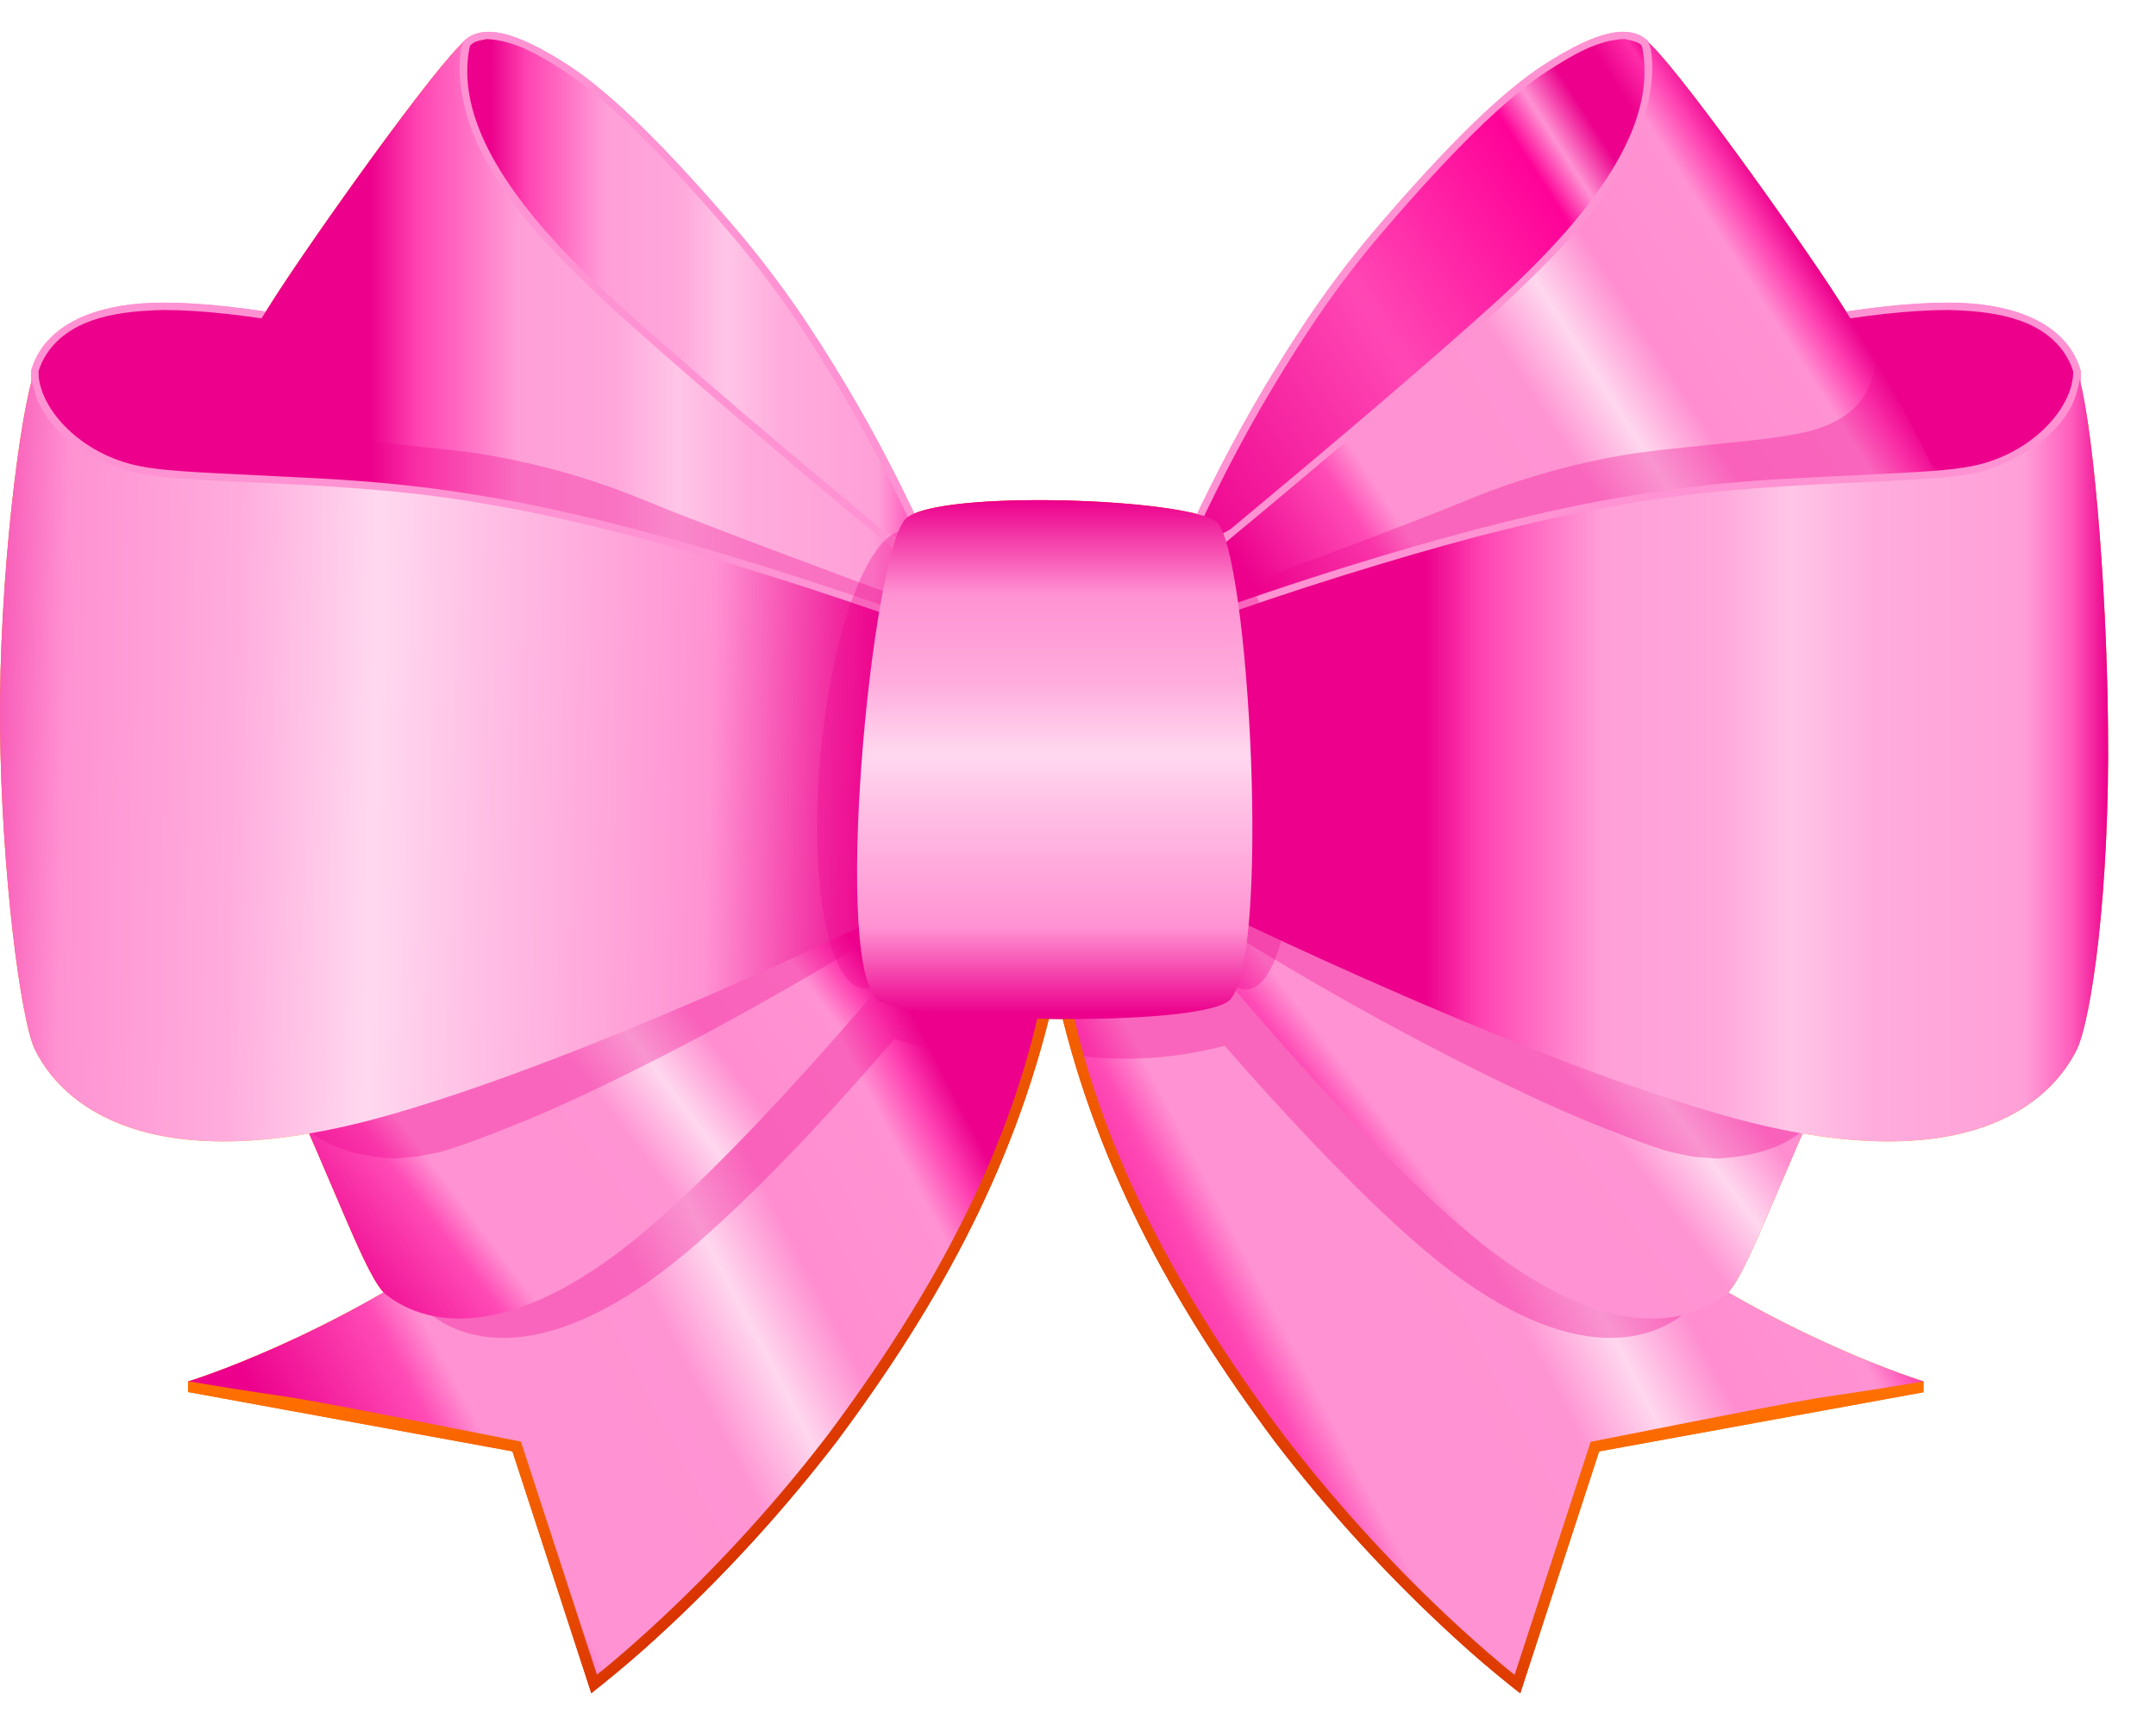 <svg width="45" height="36" viewBox="0 0 45 36" fill="none" xmlns="http://www.w3.org/2000/svg">
<path d="M34.336 0.903C34.078 0.677 33.58 0.572 32.272 1.407C31.4 1.967 30.241 3.097 28.705 4.903C26.247 7.79 24.609 11.735 24.609 11.735L26.358 13.406L37.258 6.415C37.258 6.415 34.612 1.339 34.336 0.903Z" fill="url(#paint0_linear_2248_83184)"/>
<path d="M26.35 13.509L24.518 11.76C24.566 11.645 24.543 11.698 24.586 11.6C24.628 11.502 24.67 11.405 24.724 11.288C24.875 10.951 25.053 10.577 25.253 10.174C25.832 9.008 26.482 7.879 27.199 6.793C27.643 6.121 28.127 5.475 28.646 4.859C30.175 3.061 31.345 1.916 32.23 1.348C33.375 0.613 34.006 0.514 34.386 0.844C35.256 2.376 36.057 3.95 36.874 5.506C36.994 5.734 37.103 5.945 37.202 6.136L37.359 6.436L26.35 13.509ZM24.7 11.721L26.369 13.314L37.157 6.383C36.852 5.799 36.992 6.067 36.738 5.581C36.399 4.932 36.059 4.282 35.74 3.675C35.377 2.989 35.017 2.301 34.647 1.616C34.569 1.473 34.461 1.272 34.378 1.125C34.239 0.873 34.213 0.886 33.909 0.814C33.319 0.835 32.8 1.168 32.314 1.473C31.443 2.031 30.284 3.166 28.763 4.953C28.247 5.565 27.768 6.207 27.328 6.875C26.613 7.955 25.967 9.079 25.392 10.239C25.192 10.641 25.014 11.014 24.864 11.348C24.811 11.465 24.766 11.569 24.727 11.658L24.7 11.721Z" fill="#FF92D2"/>
<path d="M9.739 0.903C9.997 0.677 10.495 0.572 11.803 1.407C12.675 1.967 13.834 3.097 15.37 4.903C17.827 7.79 19.465 11.735 19.465 11.735L17.716 13.406L6.816 6.411C6.816 6.411 9.459 1.339 9.739 0.903Z" fill="url(#paint1_linear_2248_83184)"/>
<path d="M17.727 13.508L6.717 6.442C6.877 6.132 7.038 5.823 7.201 5.513C7.54 4.864 7.88 4.215 8.199 3.609C8.563 2.919 8.924 2.223 9.295 1.541C9.401 1.346 9.547 1.016 9.688 0.846C10.066 0.513 10.696 0.613 11.844 1.35C12.726 1.918 13.899 3.062 15.429 4.86C15.948 5.477 16.431 6.122 16.876 6.795C17.593 7.88 18.243 9.009 18.821 10.175C19.021 10.579 19.199 10.953 19.35 11.289C19.405 11.406 19.45 11.511 19.489 11.602C19.528 11.693 19.509 11.647 19.557 11.762L17.727 13.508ZM6.917 6.388L17.707 13.318L19.374 11.725L19.348 11.665C19.309 11.575 19.263 11.472 19.21 11.355C19.059 11.021 18.883 10.648 18.683 10.246C18.108 9.083 17.462 7.957 16.747 6.874C16.306 6.207 15.827 5.566 15.312 4.955C13.791 3.168 12.632 2.033 11.761 1.475C11.271 1.162 10.753 0.844 10.166 0.816C9.873 0.862 9.825 0.897 9.697 1.127C9.614 1.274 9.505 1.475 9.427 1.618C9.21 2.025 8.994 2.433 8.781 2.842C8.297 3.757 7.816 4.673 7.338 5.59L7.01 6.22L6.917 6.388Z" fill="#FF92D2"/>
<path d="M12.401 35.148C12.401 35.148 21.464 28.26 22.279 18.25C20.939 17.506 16.494 14.673 16.386 14.68C15.927 25.167 3.926 28.83 3.926 28.83L10.783 30.188L12.401 35.148Z" fill="url(#paint2_linear_2248_83184)"/>
<g style="mix-blend-mode:multiply" opacity="0.31">
<path d="M4.34 17.577C4.56 18.045 5.391 18.522 6.408 18.321C7.327 18.14 9.239 17.081 11.784 16.364C14.817 15.51 22.785 17.512 22.785 17.512L21.534 22.157C20.561 22.138 19.596 21.978 18.669 21.683C17.421 23.126 15.979 24.7 14.568 25.932C11.728 28.415 9.88 28.137 8.971 27.42C8.564 27.1 7.901 25.152 6.766 22.733C6.104 21.327 4.397 18.247 4.34 17.577Z" fill="#EC008C"/>
</g>
<path d="M0.725 7.744C0.851 7.313 1.4 6.395 3.424 6.395C4.773 6.395 7.217 6.759 10.171 7.655C14.894 9.094 19.617 11.79 19.617 11.79L18.269 15.841H1.4C1.4 15.841 0.725 8.418 0.725 7.744Z" fill="url(#paint3_linear_2248_83184)"/>
<path d="M1.329 15.917C1.253 15.074 1.29 15.487 1.217 14.676C1.138 13.794 1.06 12.899 0.985 12.051C0.891 10.956 0.795 9.861 0.716 8.765C0.698 8.542 0.623 7.944 0.654 7.721C0.886 6.923 1.753 6.316 3.426 6.316C4.977 6.316 7.504 6.764 10.197 7.583C11.684 8.046 13.143 8.593 14.568 9.221C15.834 9.769 17.06 10.355 18.198 10.945C18.596 11.15 18.954 11.342 19.269 11.513L19.558 11.673C19.651 11.725 19.599 11.696 19.713 11.761L18.327 15.919L1.329 15.917ZM1.472 15.763H18.213L19.525 11.827L19.481 11.802L19.194 11.643C18.88 11.473 18.522 11.282 18.125 11.077C16.991 10.49 15.768 9.904 14.505 9.357C13.085 8.733 11.63 8.19 10.149 7.73C7.47 6.915 4.957 6.47 3.424 6.47C2.573 6.489 1.507 6.596 0.982 7.374C0.904 7.491 0.844 7.618 0.802 7.752C0.796 7.948 0.808 8.144 0.836 8.339C0.856 8.632 0.883 8.984 0.906 9.273C0.973 10.102 1.043 10.93 1.115 11.757C1.123 11.849 1.13 11.941 1.139 12.035C1.212 12.884 1.292 13.777 1.371 14.659C1.399 14.969 1.424 15.254 1.447 15.51L1.472 15.763Z" fill="#FF92D2"/>
<path d="M3.428 17.174C3.648 17.643 4.479 18.119 5.496 17.919C6.415 17.738 8.327 16.679 10.872 15.962C13.905 15.108 18.317 14.75 18.317 14.75L20.081 18.501C20.081 18.501 16.496 23.05 13.655 25.53C10.813 28.01 8.967 27.735 8.057 27.018C7.65 26.698 6.987 24.75 5.852 22.331C5.192 20.924 3.488 17.845 3.428 17.174Z" fill="url(#paint4_linear_2248_83184)"/>
<path d="M9.712 0.848C9.312 2.612 10.882 4.619 12.843 6.392C15.179 8.506 19.706 12.226 19.706 12.226L17.475 15.717C17.475 15.717 11.716 15.098 8.105 14.011C4.494 12.923 3.162 12.153 3.285 11.001C3.341 10.486 4.26 8.505 5.701 6.261C6.534 4.953 9.174 1.252 9.712 0.848Z" fill="url(#paint5_linear_2248_83184)"/>
<g style="mix-blend-mode:multiply" opacity="0.31">
<path d="M17.62 15.444C13.846 14.99 10.047 14.436 6.453 13.157C5.869 12.956 5.299 12.715 4.747 12.436C4.278 12.184 3.739 11.854 3.516 11.342C3.293 10.831 3.468 10.393 3.672 9.918C3.75 9.736 3.827 9.549 3.913 9.37C4.205 8.757 4.586 8.103 4.921 7.512C5.003 8.582 5.856 8.917 6.533 9.05C7.329 9.208 8.541 9.277 9.852 9.446C11.077 9.627 12.276 9.957 13.422 10.428C14.672 10.942 16.965 11.796 19.459 12.717L17.62 15.444Z" fill="#EC008C"/>
</g>
<path d="M19.142 13.52L16.202 12.715L18.823 14.596L14.413 14.29L18.803 15.637L12.195 16.082L18.789 16.45L16.153 17.762L18.823 17.373L13.062 20.65L19.377 18.024C19.399 18.022 19.142 13.52 19.142 13.52Z" fill="#7F3C00"/>
<path d="M19.441 12.108L19.304 11.995L18.371 11.222C17.407 10.422 16.445 9.613 15.545 8.848L15.317 8.654C14.299 7.786 13.442 7.039 12.797 6.449C11.749 5.467 10.672 4.433 10.024 3.13C9.725 2.52 9.509 1.7 9.623 1.013C9.716 0.761 9.692 0.887 9.861 0.742L9.815 0.92C9.468 2.46 10.578 4.236 12.896 6.338C13.546 6.927 14.402 7.673 15.416 8.54L15.644 8.734C16.543 9.498 17.507 10.306 18.47 11.106L19.402 11.879L19.517 11.973L19.494 12.011L19.441 12.108Z" fill="#FF92D2"/>
<g style="mix-blend-mode:multiply" opacity="0.31">
<path d="M8.24 24.177C7.599 24.149 6.924 23.998 6.417 23.576C5.993 22.631 6.182 23.044 5.853 22.333C5.192 20.927 3.483 17.847 3.428 17.177C3.648 17.646 4.479 18.122 5.496 17.922C6.415 17.74 8.327 16.682 10.872 15.965C12.636 15.48 14.453 15.2 16.269 14.971C16.759 14.908 17.252 14.855 17.745 14.806C17.93 14.788 18.129 14.754 18.317 14.754L20.047 18.432H20.036C17.523 20.041 14.94 21.548 12.239 22.822C11.39 23.223 10.783 23.471 9.941 23.79C9.84 23.828 9.39 23.99 9.232 24.029C9.073 24.068 8.889 24.101 8.719 24.137L8.24 24.177Z" fill="#EC008C"/>
</g>
<path d="M0.725 7.742C0.725 8.416 1.44 9.44 2.749 9.766C3.934 10.062 6.773 9.874 10.171 10.441C14.22 11.115 19.622 13.14 19.622 13.14V18.537C19.622 18.537 12.874 21.912 8.155 23.261C3.436 24.611 1.409 23.261 0.733 21.912C0.432 21.308 0.029 18.193 0.001 15.152C-0.026 12.11 0.418 8.564 0.725 7.742Z" fill="url(#paint6_linear_2248_83184)"/>
<path d="M19.135 13.049C18.646 12.874 18.919 12.971 18.317 12.76C17.331 12.419 16.285 12.077 15.223 11.76C14.347 11.496 13.498 11.256 12.689 11.058C11.774 10.83 10.925 10.648 10.158 10.52C8.394 10.205 6.61 10.129 4.827 10.046C3.669 9.992 3.14 9.947 2.73 9.845C1.939 9.629 0.931 9.012 0.72 8.155C0.676 8.014 0.653 7.867 0.652 7.719L0.801 7.745C0.801 8.501 1.623 9.409 2.768 9.695C3.162 9.794 3.688 9.838 4.835 9.892C6.048 9.958 7.265 9.992 8.472 10.128C9.309 10.223 9.48 10.254 10.184 10.369C10.955 10.495 11.807 10.68 12.726 10.909C13.538 11.112 14.389 11.349 15.267 11.612C16.33 11.931 17.38 12.273 18.368 12.62C18.963 12.828 18.697 12.734 19.166 12.902L19.135 13.049Z" fill="#FF92D2"/>
<path d="M12.342 35.337L10.695 30.289L3.926 29.051V28.826C6.94 29.337 4.572 28.836 10.873 30.086L12.459 34.95C12.643 34.802 12.545 34.882 12.754 34.709C13.092 34.425 13.468 34.093 13.874 33.711C15.107 32.55 16.245 31.292 17.276 29.948C19.379 27.137 21.183 23.967 21.813 20.469C21.895 20.487 21.98 20.498 22.065 20.502L22.047 20.604C21.265 24.197 19.639 27.166 17.458 30.09C16.419 31.442 15.273 32.709 14.03 33.879C13.621 34.264 13.24 34.601 12.896 34.887C12.77 34.987 12.669 35.074 12.579 35.147L12.464 35.237L12.342 35.337Z" fill="url(#paint7_linear_2248_83184)"/>
<g style="mix-blend-mode:multiply" opacity="0.31">
<path d="M17.103 18.381C16.902 16.144 17.346 13.199 18.096 11.803C18.846 10.407 19.62 11.088 19.821 13.324C20.023 15.561 19.578 18.506 18.828 19.903C18.078 21.3 17.305 20.617 17.103 18.381Z" fill="#EC008C"/>
</g>
<path d="M31.675 35.148C31.675 35.148 22.612 28.26 21.797 18.25C23.136 17.506 27.582 14.673 27.69 14.68C28.15 25.167 40.15 28.83 40.15 28.83L33.293 30.188L31.675 35.148Z" fill="url(#paint8_linear_2248_83184)"/>
<g style="mix-blend-mode:multiply" opacity="0.31">
<path d="M39.777 17.576C39.557 18.045 38.726 18.521 37.709 18.321C36.79 18.14 34.878 17.081 32.333 16.364C29.3 15.51 22 17.469 22 17.469L22.454 22.026C23.492 22.162 24.548 22.093 25.56 21.823C26.763 23.199 28.235 24.787 29.547 25.932C32.387 28.414 34.235 28.137 35.144 27.42C35.551 27.1 36.214 25.152 37.349 22.733C38.013 21.326 39.726 18.247 39.777 17.576Z" fill="#EC008C"/>
</g>
<path d="M31.731 35.338L33.377 30.29L40.147 29.055V28.829C37.133 29.341 39.5 28.84 33.2 30.09L31.613 34.953C31.429 34.806 31.528 34.886 31.319 34.713C30.981 34.429 30.604 34.097 30.198 33.715C28.965 32.554 27.828 31.296 26.796 29.952C24.693 27.141 22.89 23.971 22.26 20.473C22.177 20.491 22.093 20.502 22.008 20.505L22.026 20.608C22.808 24.201 24.433 27.17 26.615 30.093C27.654 31.446 28.8 32.713 30.042 33.882C30.452 34.268 30.832 34.605 31.176 34.891C31.296 34.991 31.403 35.078 31.494 35.151L31.608 35.241L31.731 35.338Z" fill="url(#paint9_linear_2248_83184)"/>
<path d="M43.351 7.744C43.225 7.314 42.675 6.395 40.651 6.395C39.302 6.395 36.859 6.759 33.904 7.655C29.181 9.091 24.453 11.79 24.453 11.79L25.803 15.839H42.678C42.678 15.839 43.351 8.418 43.351 7.744Z" fill="url(#paint10_linear_2248_83184)"/>
<path d="M42.744 15.917C42.821 15.074 42.783 15.489 42.856 14.676C42.936 13.794 43.014 12.9 43.088 12.051C43.183 10.956 43.278 9.861 43.361 8.766C43.379 8.542 43.455 7.944 43.423 7.721C43.191 6.923 42.325 6.316 40.651 6.316C39.1 6.316 36.574 6.764 33.881 7.583C32.394 8.046 30.934 8.593 29.509 9.221C28.243 9.769 27.017 10.355 25.879 10.945C25.481 11.151 25.123 11.342 24.808 11.513L24.518 11.663C24.425 11.715 24.477 11.686 24.363 11.751L25.749 15.909L42.744 15.917ZM42.604 15.763H25.86L24.549 11.827L24.594 11.802L24.88 11.644C25.194 11.473 25.552 11.282 25.948 11.077C27.082 10.49 28.306 9.904 29.569 9.357C30.989 8.733 32.443 8.19 33.925 7.73C36.604 6.915 39.116 6.47 40.65 6.47C41.5 6.489 42.566 6.596 43.092 7.374C43.169 7.491 43.23 7.618 43.272 7.752C43.277 7.948 43.266 8.144 43.238 8.339C43.218 8.632 43.19 8.984 43.167 9.273C43.102 10.102 43.03 10.93 42.958 11.757C42.951 11.849 42.943 11.941 42.934 12.035C42.861 12.884 42.782 13.777 42.703 14.661C42.675 14.969 42.65 15.254 42.627 15.51L42.604 15.763Z" fill="#FF92D2"/>
<path d="M40.647 17.174C40.427 17.643 39.596 18.119 38.58 17.919C37.66 17.738 35.748 16.679 33.203 15.962C30.17 15.108 25.758 14.75 25.758 14.75L23.994 18.501C23.994 18.501 27.579 23.05 30.421 25.53C33.262 28.01 35.109 27.735 36.019 27.018C36.426 26.698 37.088 24.75 38.223 22.331C38.883 20.924 40.592 17.845 40.647 17.174Z" fill="url(#paint11_linear_2248_83184)"/>
<path d="M34.36 0.848C34.76 2.612 33.19 4.619 31.229 6.392C28.893 8.506 24.365 12.226 24.365 12.226L26.603 15.714C26.603 15.714 32.363 15.095 35.974 14.008C39.586 12.921 40.916 12.151 40.793 10.999C40.737 10.483 39.818 8.503 38.377 6.258C37.541 4.953 34.901 1.252 34.36 0.848Z" fill="url(#paint12_linear_2248_83184)"/>
<g style="mix-blend-mode:multiply" opacity="0.31">
<path d="M26.452 15.444C30.226 14.99 34.025 14.436 37.618 13.157C38.202 12.956 38.77 12.715 39.321 12.436C39.79 12.184 40.329 11.854 40.552 11.342C40.775 10.831 40.6 10.393 40.396 9.918C40.319 9.736 40.241 9.549 40.155 9.37C39.863 8.757 39.482 8.103 39.147 7.512C39.065 8.582 38.212 8.917 37.535 9.05C36.739 9.208 35.527 9.277 34.216 9.446C32.991 9.627 31.792 9.957 30.646 10.428C29.396 10.942 27.103 11.796 24.609 12.717L26.452 15.444Z" fill="#EC008C"/>
</g>
<path d="M24.931 13.52L27.871 12.715L25.25 14.596L29.66 14.29L25.27 15.637L31.878 16.082L25.286 16.45L27.922 17.762L25.252 17.373L31.013 20.65L24.699 18.024C24.674 18.022 24.931 13.52 24.931 13.52Z" fill="#7F3C00"/>
<path d="M24.63 12.108L24.767 11.995L25.7 11.222C26.664 10.422 27.626 9.613 28.526 8.848L28.754 8.654C29.772 7.786 30.629 7.039 31.281 6.449C32.328 5.467 33.405 4.433 34.053 3.13C34.353 2.52 34.568 1.7 34.455 1.013C34.361 0.761 34.385 0.887 34.217 0.742L34.262 0.92C34.61 2.46 33.506 4.236 31.181 6.338C30.531 6.927 29.675 7.673 28.661 8.54L28.433 8.734C27.534 9.498 26.57 10.306 25.608 11.106L24.677 11.879L24.561 11.973L24.583 12.011L24.63 12.108Z" fill="#FF92D2"/>
<g style="mix-blend-mode:multiply" opacity="0.31">
<path d="M35.834 24.177C36.476 24.149 37.15 23.998 37.658 23.576C38.081 22.631 37.892 23.044 38.221 22.333C38.882 20.927 40.591 17.847 40.647 17.177C40.426 17.646 39.596 18.122 38.579 17.922C37.659 17.74 35.747 16.682 33.202 15.965C31.438 15.48 29.621 15.2 27.805 14.971C27.315 14.908 26.822 14.855 26.329 14.806C26.144 14.788 25.951 14.754 25.757 14.754L24.027 18.432H24.039C26.547 20.047 29.136 21.555 31.84 22.828C32.689 23.229 33.297 23.477 34.138 23.796C34.239 23.834 34.689 23.997 34.848 24.036C35.006 24.075 35.19 24.108 35.361 24.143L35.834 24.177Z" fill="#EC008C"/>
</g>
<path d="M43.351 7.742C43.351 8.416 42.635 9.44 41.326 9.766C40.141 10.062 37.302 9.874 33.904 10.441C29.855 11.115 24.453 13.14 24.453 13.14V18.537C24.453 18.537 31.201 21.912 35.92 23.261C40.639 24.611 42.666 23.261 43.342 21.912C43.643 21.308 44.04 18.636 43.998 15.152C43.972 12.108 43.657 8.564 43.351 7.742Z" fill="url(#paint13_linear_2248_83184)"/>
<path d="M24.938 13.049C25.429 12.874 25.155 12.971 25.756 12.76C26.743 12.419 27.789 12.077 28.851 11.76C29.733 11.496 30.576 11.256 31.385 11.058C32.3 10.83 33.149 10.648 33.915 10.52C35.679 10.205 37.464 10.129 39.247 10.046C40.405 9.992 40.934 9.947 41.343 9.845C42.135 9.629 43.143 9.012 43.353 8.155C43.397 8.014 43.42 7.867 43.421 7.719L43.273 7.745C43.273 8.501 42.451 9.409 41.307 9.695C40.911 9.794 40.386 9.838 39.239 9.892C38.026 9.958 36.808 9.992 35.601 10.128C34.765 10.223 34.593 10.254 33.89 10.369C33.119 10.495 32.267 10.68 31.347 10.909C30.536 11.112 29.685 11.349 28.807 11.612C27.743 11.931 26.694 12.273 25.707 12.62C25.111 12.828 25.377 12.734 24.908 12.902L24.938 13.049Z" fill="#FF92D2"/>
<g style="mix-blend-mode:multiply" opacity="0.31">
<path d="M26.947 18.405C27.148 16.169 26.703 13.223 25.954 11.826C25.204 10.43 24.431 11.112 24.229 13.348C24.026 15.585 24.472 18.53 25.223 19.926C25.974 21.322 26.745 20.642 26.947 18.405Z" fill="#EC008C"/>
</g>
<path d="M18.918 10.812C19.632 10.22 24.688 10.396 25.379 10.881C26.071 11.367 26.559 20.305 25.619 20.909C24.81 21.428 19.461 21.343 18.387 20.909C17.314 20.476 18.203 11.409 18.918 10.812Z" fill="url(#paint14_linear_2248_83184)"/>
<path d="M34.336 0.903C34.078 0.677 33.58 0.572 32.272 1.407C31.4 1.967 30.241 3.097 28.705 4.903C26.247 7.79 24.609 11.735 24.609 11.735L26.358 13.406L37.258 6.415C37.258 6.415 34.612 1.339 34.336 0.903Z" fill="url(#paint15_linear_2248_83184)"/>
<path d="M26.35 13.509L24.518 11.76C24.566 11.645 24.543 11.698 24.586 11.6C24.628 11.502 24.67 11.405 24.724 11.288C24.875 10.951 25.053 10.577 25.253 10.174C25.832 9.008 26.482 7.879 27.199 6.793C27.643 6.121 28.127 5.475 28.646 4.859C30.175 3.061 31.345 1.916 32.23 1.348C33.375 0.613 34.006 0.514 34.386 0.844C35.256 2.376 36.057 3.95 36.874 5.506C36.994 5.734 37.103 5.945 37.202 6.136L37.359 6.436L26.35 13.509ZM24.7 11.721L26.369 13.314L37.157 6.383C36.852 5.799 36.992 6.067 36.738 5.581C36.399 4.932 36.059 4.282 35.74 3.675C35.377 2.989 35.017 2.301 34.647 1.616C34.569 1.473 34.461 1.272 34.378 1.125C34.239 0.873 34.213 0.886 33.909 0.814C33.319 0.835 32.8 1.168 32.314 1.473C31.443 2.031 30.284 3.166 28.763 4.953C28.247 5.565 27.768 6.207 27.328 6.875C26.613 7.955 25.967 9.079 25.392 10.239C25.192 10.641 25.014 11.014 24.864 11.348C24.811 11.465 24.766 11.569 24.727 11.658L24.7 11.721Z" fill="#FF92D2"/>
<path d="M9.739 0.903C9.997 0.677 10.495 0.572 11.803 1.407C12.675 1.967 13.834 3.097 15.37 4.903C17.827 7.79 19.465 11.735 19.465 11.735L17.716 13.406L6.816 6.411C6.816 6.411 9.459 1.339 9.739 0.903Z" fill="url(#paint16_linear_2248_83184)"/>
<path d="M17.727 13.508L6.717 6.442C6.877 6.132 7.038 5.823 7.201 5.513C7.54 4.864 7.88 4.215 8.199 3.609C8.563 2.919 8.924 2.223 9.295 1.541C9.401 1.346 9.547 1.016 9.688 0.846C10.066 0.513 10.696 0.613 11.844 1.35C12.726 1.918 13.899 3.062 15.429 4.86C15.948 5.477 16.431 6.122 16.876 6.795C17.593 7.88 18.243 9.009 18.821 10.175C19.021 10.579 19.199 10.953 19.35 11.289C19.405 11.406 19.45 11.511 19.489 11.602C19.528 11.693 19.509 11.647 19.557 11.762L17.727 13.508ZM6.917 6.388L17.707 13.318L19.374 11.725L19.348 11.665C19.309 11.575 19.263 11.472 19.21 11.355C19.059 11.021 18.883 10.648 18.683 10.246C18.108 9.083 17.462 7.957 16.747 6.874C16.306 6.207 15.827 5.566 15.312 4.955C13.791 3.168 12.632 2.033 11.761 1.475C11.271 1.162 10.753 0.844 10.166 0.816C9.873 0.862 9.825 0.897 9.697 1.127C9.614 1.274 9.505 1.475 9.427 1.618C9.21 2.025 8.994 2.433 8.781 2.842C8.297 3.757 7.816 4.673 7.338 5.59L7.01 6.22L6.917 6.388Z" fill="#FF92D2"/>
<path d="M12.401 35.148C12.401 35.148 21.464 28.26 22.279 18.25C20.939 17.506 16.494 14.673 16.386 14.68C15.927 25.167 3.926 28.83 3.926 28.83L10.783 30.188L12.401 35.148Z" fill="url(#paint17_linear_2248_83184)"/>
<g style="mix-blend-mode:multiply" opacity="0.31">
<path d="M4.34 17.577C4.56 18.045 5.391 18.522 6.408 18.321C7.327 18.14 9.239 17.081 11.784 16.364C14.817 15.51 22.785 17.512 22.785 17.512L21.534 22.157C20.561 22.138 19.596 21.978 18.669 21.683C17.421 23.126 15.979 24.7 14.568 25.932C11.728 28.415 9.88 28.137 8.971 27.42C8.564 27.1 7.901 25.152 6.766 22.733C6.104 21.327 4.397 18.247 4.34 17.577Z" fill="#EC008C"/>
</g>
<path d="M0.725 7.744C0.851 7.313 1.4 6.395 3.424 6.395C4.773 6.395 7.217 6.759 10.171 7.655C14.894 9.094 19.617 11.79 19.617 11.79L18.269 15.841H1.4C1.4 15.841 0.725 8.418 0.725 7.744Z" fill="url(#paint18_linear_2248_83184)"/>
<path d="M1.329 15.917C1.253 15.074 1.29 15.487 1.217 14.676C1.138 13.794 1.06 12.899 0.985 12.051C0.891 10.956 0.795 9.861 0.716 8.765C0.698 8.542 0.623 7.944 0.654 7.721C0.886 6.923 1.753 6.316 3.426 6.316C4.977 6.316 7.504 6.764 10.197 7.583C11.684 8.046 13.143 8.593 14.568 9.221C15.834 9.769 17.06 10.355 18.198 10.945C18.596 11.15 18.954 11.342 19.269 11.513L19.558 11.673C19.651 11.725 19.599 11.696 19.713 11.761L18.327 15.919L1.329 15.917ZM1.472 15.763H18.213L19.525 11.827L19.481 11.802L19.194 11.643C18.88 11.473 18.522 11.282 18.125 11.077C16.991 10.49 15.768 9.904 14.505 9.357C13.085 8.733 11.63 8.19 10.149 7.73C7.47 6.915 4.957 6.47 3.424 6.47C2.573 6.489 1.507 6.596 0.982 7.374C0.904 7.491 0.844 7.618 0.802 7.752C0.796 7.948 0.808 8.144 0.836 8.339C0.856 8.632 0.883 8.984 0.906 9.273C0.973 10.102 1.043 10.93 1.115 11.757C1.123 11.849 1.13 11.941 1.139 12.035C1.212 12.884 1.292 13.777 1.371 14.659C1.399 14.969 1.424 15.254 1.447 15.51L1.472 15.763Z" fill="#FF92D2"/>
<path d="M3.428 17.174C3.648 17.643 4.479 18.119 5.496 17.919C6.415 17.738 8.327 16.679 10.872 15.962C13.905 15.108 18.317 14.75 18.317 14.75L20.081 18.501C20.081 18.501 16.496 23.05 13.655 25.53C10.813 28.01 8.967 27.735 8.057 27.018C7.65 26.698 6.987 24.75 5.852 22.331C5.192 20.924 3.488 17.845 3.428 17.174Z" fill="url(#paint19_linear_2248_83184)"/>
<path d="M9.712 0.848C9.312 2.612 10.882 4.619 12.843 6.392C15.179 8.506 19.706 12.226 19.706 12.226L17.475 15.717C17.475 15.717 11.716 15.098 8.105 14.011C4.494 12.923 3.162 12.153 3.285 11.001C3.341 10.486 4.26 8.505 5.701 6.261C6.534 4.953 9.174 1.252 9.712 0.848Z" fill="url(#paint20_linear_2248_83184)"/>
<g style="mix-blend-mode:multiply" opacity="0.31">
<path d="M17.62 15.444C13.846 14.99 10.047 14.436 6.453 13.157C5.869 12.956 5.299 12.715 4.747 12.436C4.278 12.184 3.739 11.854 3.516 11.342C3.293 10.831 3.468 10.393 3.672 9.918C3.75 9.736 3.827 9.549 3.913 9.37C4.205 8.757 4.586 8.103 4.921 7.512C5.003 8.582 5.856 8.917 6.533 9.05C7.329 9.208 8.541 9.277 9.852 9.446C11.077 9.627 12.276 9.957 13.422 10.428C14.672 10.942 16.965 11.796 19.459 12.717L17.62 15.444Z" fill="#EC008C"/>
</g>
<path d="M19.142 13.52L16.202 12.715L18.823 14.596L14.413 14.29L18.803 15.637L12.195 16.082L18.789 16.45L16.153 17.762L18.823 17.373L13.062 20.65L19.377 18.024C19.399 18.022 19.142 13.52 19.142 13.52Z" fill="#7F3C00"/>
<path d="M19.441 12.108L19.304 11.995L18.371 11.222C17.407 10.422 16.445 9.613 15.545 8.848L15.317 8.654C14.299 7.786 13.442 7.039 12.797 6.449C11.749 5.467 10.672 4.433 10.024 3.13C9.725 2.52 9.509 1.7 9.623 1.013C9.716 0.761 9.692 0.887 9.861 0.742L9.815 0.92C9.468 2.46 10.578 4.236 12.896 6.338C13.546 6.927 14.402 7.673 15.416 8.54L15.644 8.734C16.543 9.498 17.507 10.306 18.47 11.106L19.402 11.879L19.517 11.973L19.494 12.011L19.441 12.108Z" fill="#FF92D2"/>
<g style="mix-blend-mode:multiply" opacity="0.31">
<path d="M8.24 24.177C7.599 24.149 6.924 23.998 6.417 23.576C5.993 22.631 6.182 23.044 5.853 22.333C5.192 20.927 3.483 17.847 3.428 17.177C3.648 17.646 4.479 18.122 5.496 17.922C6.415 17.74 8.327 16.682 10.872 15.965C12.636 15.48 14.453 15.2 16.269 14.971C16.759 14.908 17.252 14.855 17.745 14.806C17.93 14.788 18.129 14.754 18.317 14.754L20.047 18.432H20.036C17.523 20.041 14.94 21.548 12.239 22.822C11.39 23.223 10.783 23.471 9.941 23.79C9.84 23.828 9.39 23.99 9.232 24.029C9.073 24.068 8.889 24.101 8.719 24.137L8.24 24.177Z" fill="#EC008C"/>
</g>
<path d="M0.725 7.742C0.725 8.416 1.44 9.44 2.749 9.766C3.934 10.062 6.773 9.874 10.171 10.441C14.22 11.115 19.622 13.14 19.622 13.14V18.537C19.622 18.537 12.874 21.912 8.155 23.261C3.436 24.611 1.409 23.261 0.733 21.912C0.432 21.308 0.029 18.193 0.001 15.152C-0.026 12.11 0.418 8.564 0.725 7.742Z" fill="url(#paint21_linear_2248_83184)"/>
<path d="M19.135 13.049C18.646 12.874 18.919 12.971 18.317 12.76C17.331 12.419 16.285 12.077 15.223 11.76C14.347 11.496 13.498 11.256 12.689 11.058C11.774 10.83 10.925 10.648 10.158 10.52C8.394 10.205 6.61 10.129 4.827 10.046C3.669 9.992 3.14 9.947 2.73 9.845C1.939 9.629 0.931 9.012 0.72 8.155C0.676 8.014 0.653 7.867 0.652 7.719L0.801 7.745C0.801 8.501 1.623 9.409 2.768 9.695C3.162 9.794 3.688 9.838 4.835 9.892C6.048 9.958 7.265 9.992 8.472 10.128C9.309 10.223 9.48 10.254 10.184 10.369C10.955 10.495 11.807 10.68 12.726 10.909C13.538 11.112 14.389 11.349 15.267 11.612C16.33 11.931 17.38 12.273 18.368 12.62C18.963 12.828 18.697 12.734 19.166 12.902L19.135 13.049Z" fill="#FF92D2"/>
<path d="M12.342 35.337L10.695 30.289L3.926 29.051V28.826C6.94 29.337 4.572 28.836 10.873 30.086L12.459 34.95C12.643 34.802 12.545 34.882 12.754 34.709C13.092 34.425 13.468 34.093 13.874 33.711C15.107 32.55 16.245 31.292 17.276 29.948C19.379 27.137 21.183 23.967 21.813 20.469C21.895 20.487 21.98 20.498 22.065 20.502L22.047 20.604C21.265 24.197 19.639 27.166 17.458 30.09C16.419 31.442 15.273 32.709 14.03 33.879C13.621 34.264 13.24 34.601 12.896 34.887C12.77 34.987 12.669 35.074 12.579 35.147L12.464 35.237L12.342 35.337Z" fill="url(#paint22_linear_2248_83184)"/>
<g style="mix-blend-mode:multiply" opacity="0.31">
<path d="M17.103 18.381C16.902 16.144 17.346 13.199 18.096 11.803C18.846 10.407 19.62 11.088 19.821 13.324C20.023 15.561 19.578 18.506 18.828 19.903C18.078 21.3 17.305 20.617 17.103 18.381Z" fill="#EC008C"/>
</g>
<path d="M31.675 35.148C31.675 35.148 22.612 28.26 21.797 18.25C23.136 17.506 27.582 14.673 27.69 14.68C28.15 25.167 40.15 28.83 40.15 28.83L33.293 30.188L31.675 35.148Z" fill="url(#paint23_linear_2248_83184)"/>
<g style="mix-blend-mode:multiply" opacity="0.31">
<path d="M39.777 17.576C39.557 18.045 38.726 18.521 37.709 18.321C36.79 18.14 34.878 17.081 32.333 16.364C29.3 15.51 22 17.469 22 17.469L22.454 22.026C23.492 22.162 24.548 22.093 25.56 21.823C26.763 23.199 28.235 24.787 29.547 25.932C32.387 28.414 34.235 28.137 35.144 27.42C35.551 27.1 36.214 25.152 37.349 22.733C38.013 21.326 39.726 18.247 39.777 17.576Z" fill="#EC008C"/>
</g>
<path d="M31.731 35.338L33.377 30.29L40.147 29.055V28.829C37.133 29.341 39.5 28.84 33.2 30.09L31.613 34.953C31.429 34.806 31.528 34.886 31.319 34.713C30.981 34.429 30.604 34.097 30.198 33.715C28.965 32.554 27.828 31.296 26.796 29.952C24.693 27.141 22.89 23.971 22.26 20.473C22.177 20.491 22.093 20.502 22.008 20.505L22.026 20.608C22.808 24.201 24.433 27.17 26.615 30.093C27.654 31.446 28.8 32.713 30.042 33.882C30.452 34.268 30.832 34.605 31.176 34.891C31.296 34.991 31.403 35.078 31.494 35.151L31.608 35.241L31.731 35.338Z" fill="url(#paint24_linear_2248_83184)"/>
<path d="M43.351 7.744C43.225 7.314 42.675 6.395 40.651 6.395C39.302 6.395 36.859 6.759 33.904 7.655C29.181 9.091 24.453 11.79 24.453 11.79L25.803 15.839H42.678C42.678 15.839 43.351 8.418 43.351 7.744Z" fill="url(#paint25_linear_2248_83184)"/>
<path d="M42.744 15.917C42.821 15.074 42.783 15.489 42.856 14.676C42.936 13.794 43.014 12.9 43.088 12.051C43.183 10.956 43.278 9.861 43.361 8.766C43.379 8.542 43.455 7.944 43.423 7.721C43.191 6.923 42.325 6.316 40.651 6.316C39.1 6.316 36.574 6.764 33.881 7.583C32.394 8.046 30.934 8.593 29.509 9.221C28.243 9.769 27.017 10.355 25.879 10.945C25.481 11.151 25.123 11.342 24.808 11.513L24.518 11.663C24.425 11.715 24.477 11.686 24.363 11.751L25.749 15.909L42.744 15.917ZM42.604 15.763H25.86L24.549 11.827L24.594 11.802L24.88 11.644C25.194 11.473 25.552 11.282 25.948 11.077C27.082 10.49 28.306 9.904 29.569 9.357C30.989 8.733 32.443 8.19 33.925 7.73C36.604 6.915 39.116 6.47 40.65 6.47C41.5 6.489 42.566 6.596 43.092 7.374C43.169 7.491 43.23 7.618 43.272 7.752C43.277 7.948 43.266 8.144 43.238 8.339C43.218 8.632 43.19 8.984 43.167 9.273C43.102 10.102 43.03 10.93 42.958 11.757C42.951 11.849 42.943 11.941 42.934 12.035C42.861 12.884 42.782 13.777 42.703 14.661C42.675 14.969 42.65 15.254 42.627 15.51L42.604 15.763Z" fill="#FF92D2"/>
<path d="M40.647 17.174C40.427 17.643 39.596 18.119 38.58 17.919C37.66 17.738 35.748 16.679 33.203 15.962C30.17 15.108 25.758 14.75 25.758 14.75L23.994 18.501C23.994 18.501 27.579 23.05 30.421 25.53C33.262 28.01 35.109 27.735 36.019 27.018C36.426 26.698 37.088 24.75 38.223 22.331C38.883 20.924 40.592 17.845 40.647 17.174Z" fill="url(#paint26_linear_2248_83184)"/>
<path d="M34.36 0.848C34.76 2.612 33.19 4.619 31.229 6.392C28.893 8.506 24.365 12.226 24.365 12.226L26.603 15.714C26.603 15.714 32.363 15.095 35.974 14.008C39.586 12.921 40.916 12.151 40.793 10.999C40.737 10.483 39.818 8.503 38.377 6.258C37.541 4.953 34.901 1.252 34.36 0.848Z" fill="url(#paint27_linear_2248_83184)"/>
<g style="mix-blend-mode:multiply" opacity="0.31">
<path d="M26.452 15.444C30.226 14.99 34.025 14.436 37.618 13.157C38.202 12.956 38.77 12.715 39.321 12.436C39.79 12.184 40.329 11.854 40.552 11.342C40.775 10.831 40.6 10.393 40.396 9.918C40.319 9.736 40.241 9.549 40.155 9.37C39.863 8.757 39.482 8.103 39.147 7.512C39.065 8.582 38.212 8.917 37.535 9.05C36.739 9.208 35.527 9.277 34.216 9.446C32.991 9.627 31.792 9.957 30.646 10.428C29.396 10.942 27.103 11.796 24.609 12.717L26.452 15.444Z" fill="#EC008C"/>
</g>
<path d="M24.931 13.52L27.871 12.715L25.25 14.596L29.66 14.29L25.27 15.637L31.878 16.082L25.286 16.45L27.922 17.762L25.252 17.373L31.013 20.65L24.699 18.024C24.674 18.022 24.931 13.52 24.931 13.52Z" fill="#7F3C00"/>
<path d="M24.63 12.108L24.767 11.995L25.7 11.222C26.664 10.422 27.626 9.613 28.526 8.848L28.754 8.654C29.772 7.786 30.629 7.039 31.281 6.449C32.328 5.467 33.405 4.433 34.053 3.13C34.353 2.52 34.568 1.7 34.455 1.013C34.361 0.761 34.385 0.887 34.217 0.742L34.262 0.92C34.61 2.46 33.506 4.236 31.181 6.338C30.531 6.927 29.675 7.673 28.661 8.54L28.433 8.734C27.534 9.498 26.57 10.306 25.608 11.106L24.677 11.879L24.561 11.973L24.583 12.011L24.63 12.108Z" fill="#FF92D2"/>
<g style="mix-blend-mode:multiply" opacity="0.31">
<path d="M35.834 24.177C36.476 24.149 37.15 23.998 37.658 23.576C38.081 22.631 37.892 23.044 38.221 22.333C38.882 20.927 40.591 17.847 40.647 17.177C40.426 17.646 39.596 18.122 38.579 17.922C37.659 17.74 35.747 16.682 33.202 15.965C31.438 15.48 29.621 15.2 27.805 14.971C27.315 14.908 26.822 14.855 26.329 14.806C26.144 14.788 25.951 14.754 25.757 14.754L24.027 18.432H24.039C26.547 20.047 29.136 21.555 31.84 22.828C32.689 23.229 33.297 23.477 34.138 23.796C34.239 23.834 34.689 23.997 34.848 24.036C35.006 24.075 35.19 24.108 35.361 24.143L35.834 24.177Z" fill="#EC008C"/>
</g>
<path d="M43.351 7.742C43.351 8.416 42.635 9.44 41.326 9.766C40.141 10.062 37.302 9.874 33.904 10.441C29.855 11.115 24.453 13.14 24.453 13.14V18.537C24.453 18.537 31.201 21.912 35.92 23.261C40.639 24.611 42.666 23.261 43.342 21.912C43.643 21.308 44.04 18.636 43.998 15.152C43.972 12.108 43.657 8.564 43.351 7.742Z" fill="url(#paint28_linear_2248_83184)"/>
<path d="M24.938 13.049C25.429 12.874 25.155 12.971 25.756 12.76C26.743 12.419 27.789 12.077 28.851 11.76C29.733 11.496 30.576 11.256 31.385 11.058C32.3 10.83 33.149 10.648 33.915 10.52C35.679 10.205 37.464 10.129 39.247 10.046C40.405 9.992 40.934 9.947 41.343 9.845C42.135 9.629 43.143 9.012 43.353 8.155C43.397 8.014 43.42 7.867 43.421 7.719L43.273 7.745C43.273 8.501 42.451 9.409 41.307 9.695C40.911 9.794 40.386 9.838 39.239 9.892C38.026 9.958 36.808 9.992 35.601 10.128C34.765 10.223 34.593 10.254 33.89 10.369C33.119 10.495 32.267 10.68 31.347 10.909C30.536 11.112 29.685 11.349 28.807 11.612C27.743 11.931 26.694 12.273 25.707 12.62C25.111 12.828 25.377 12.734 24.908 12.902L24.938 13.049Z" fill="#FF92D2"/>
<g style="mix-blend-mode:multiply" opacity="0.31">
<path d="M26.947 18.405C27.148 16.169 26.703 13.223 25.954 11.826C25.204 10.43 24.431 11.112 24.229 13.348C24.026 15.585 24.472 18.53 25.223 19.926C25.974 21.322 26.745 20.642 26.947 18.405Z" fill="#EC008C"/>
</g>
<path d="M18.918 10.812C19.632 10.22 24.688 10.396 25.379 10.881C26.071 11.367 26.559 20.305 25.619 20.909C24.81 21.428 19.461 21.343 18.387 20.909C17.314 20.476 18.203 11.409 18.918 10.812Z" fill="url(#paint29_linear_2248_83184)"/>
<defs>
<linearGradient id="paint0_linear_2248_83184" x1="35.824" y1="3.236" x2="24.01" y2="10.811" gradientUnits="userSpaceOnUse">
<stop stop-color="#BD2500"/>
<stop offset="0.02" stop-color="#C52D00"/>
<stop offset="0.07" stop-color="#DE4900"/>
<stop offset="0.13" stop-color="#F05D00"/>
<stop offset="0.19" stop-color="#FB6900"/>
<stop offset="0.24" stop-color="#FF6D00"/>
<stop offset="0.56" stop-color="#E36D00"/>
<stop offset="0.99" stop-color="#A41600"/>
</linearGradient>
<linearGradient id="paint1_linear_2248_83184" x1="8.165" y1="3.305" x2="19.953" y2="10.883" gradientUnits="userSpaceOnUse">
<stop stop-color="#BD2500"/>
<stop offset="0.02" stop-color="#C52D00"/>
<stop offset="0.07" stop-color="#DE4900"/>
<stop offset="0.13" stop-color="#F05D00"/>
<stop offset="0.19" stop-color="#FB6900"/>
<stop offset="0.24" stop-color="#FF6D00"/>
<stop offset="0.56" stop-color="#E36D00"/>
<stop offset="0.99" stop-color="#A41600"/>
</linearGradient>
<linearGradient id="paint2_linear_2248_83184" x1="8.28" y1="37.541" x2="16.619" y2="15.738" gradientUnits="userSpaceOnUse">
<stop stop-color="#FF5F00"/>
<stop offset="0.08" stop-color="#FF6900"/>
<stop offset="0.21" stop-color="#FF8500"/>
<stop offset="0.37" stop-color="#FFAF00"/>
<stop offset="0.42" stop-color="#FFA900"/>
<stop offset="0.49" stop-color="#FF9800"/>
<stop offset="0.56" stop-color="#FF7D00"/>
<stop offset="0.59" stop-color="#FF7100"/>
</linearGradient>
<linearGradient id="paint3_linear_2248_83184" x1="0.725" y1="11.117" x2="19.618" y2="11.117" gradientUnits="userSpaceOnUse">
<stop stop-color="#BD2500"/>
<stop offset="0.02" stop-color="#C52D00"/>
<stop offset="0.07" stop-color="#DE4900"/>
<stop offset="0.13" stop-color="#F05D00"/>
<stop offset="0.19" stop-color="#FB6900"/>
<stop offset="0.24" stop-color="#FF6D00"/>
<stop offset="0.56" stop-color="#E36D00"/>
<stop offset="0.99" stop-color="#A41600"/>
</linearGradient>
<linearGradient id="paint4_linear_2248_83184" x1="5.964" y1="22.851" x2="19.255" y2="16.57" gradientUnits="userSpaceOnUse">
<stop stop-color="#F76600"/>
<stop offset="0.04" stop-color="#FC7100"/>
<stop offset="0.09" stop-color="#FF7800"/>
<stop offset="0.25" stop-color="#FFA000"/>
<stop offset="0.34" stop-color="#FFB100"/>
<stop offset="0.43" stop-color="#FEAB00"/>
<stop offset="0.54" stop-color="#FC9A00"/>
<stop offset="0.68" stop-color="#F97D00"/>
<stop offset="0.73" stop-color="#F77100"/>
<stop offset="0.9" stop-color="#FE4900"/>
</linearGradient>
<linearGradient id="paint5_linear_2248_83184" x1="5.802" y1="6.037" x2="18.412" y2="14.143" gradientUnits="userSpaceOnUse">
<stop stop-color="#F76600"/>
<stop offset="0.04" stop-color="#FC7100"/>
<stop offset="0.09" stop-color="#FF7800"/>
<stop offset="0.25" stop-color="#FFA000"/>
<stop offset="0.34" stop-color="#FFB100"/>
<stop offset="0.43" stop-color="#FEAB00"/>
<stop offset="0.54" stop-color="#FC9A00"/>
<stop offset="0.68" stop-color="#F97D00"/>
<stop offset="0.73" stop-color="#F77100"/>
<stop offset="0.9" stop-color="#FE4900"/>
</linearGradient>
<linearGradient id="paint6_linear_2248_83184" x1="-0.009" y1="15.781" x2="19.618" y2="15.781" gradientUnits="userSpaceOnUse">
<stop stop-color="#F76600"/>
<stop offset="0.04" stop-color="#FC7100"/>
<stop offset="0.09" stop-color="#FF7800"/>
<stop offset="0.25" stop-color="#FFA300"/>
<stop offset="0.34" stop-color="#FFB400"/>
<stop offset="0.42" stop-color="#FEAE00"/>
<stop offset="0.54" stop-color="#FC9D00"/>
<stop offset="0.67" stop-color="#F98000"/>
<stop offset="0.73" stop-color="#F77100"/>
</linearGradient>
<linearGradient id="paint7_linear_2248_83184" x1="19.785" y1="31.567" x2="4.532" y2="16.314" gradientUnits="userSpaceOnUse">
<stop stop-color="#BA0000"/>
<stop offset="0.06" stop-color="#CA1B00"/>
<stop offset="0.12" stop-color="#DB3600"/>
<stop offset="0.2" stop-color="#E84C00"/>
<stop offset="0.29" stop-color="#F25D00"/>
<stop offset="0.41" stop-color="#FA6800"/>
<stop offset="0.56" stop-color="#FE6F00"/>
<stop offset="1" stop-color="#FF7100"/>
</linearGradient>
<linearGradient id="paint8_linear_2248_83184" x1="36.005" y1="37.307" x2="27.665" y2="15.505" gradientUnits="userSpaceOnUse">
<stop stop-color="#FF5F00"/>
<stop offset="0.08" stop-color="#FF6900"/>
<stop offset="0.21" stop-color="#FF8500"/>
<stop offset="0.37" stop-color="#FFAF00"/>
<stop offset="0.42" stop-color="#FFA900"/>
<stop offset="0.49" stop-color="#FF9800"/>
<stop offset="0.56" stop-color="#FF7D00"/>
<stop offset="0.59" stop-color="#FF7100"/>
</linearGradient>
<linearGradient id="paint9_linear_2248_83184" x1="24.304" y1="31.553" x2="37.254" y2="18.601" gradientUnits="userSpaceOnUse">
<stop stop-color="#BA0000"/>
<stop offset="0.06" stop-color="#CA1B00"/>
<stop offset="0.12" stop-color="#DB3600"/>
<stop offset="0.2" stop-color="#E84C00"/>
<stop offset="0.29" stop-color="#F25D00"/>
<stop offset="0.41" stop-color="#FA6800"/>
<stop offset="0.56" stop-color="#FE6F00"/>
<stop offset="1" stop-color="#FF7100"/>
</linearGradient>
<linearGradient id="paint10_linear_2248_83184" x1="43.351" y1="11.117" x2="24.457" y2="11.117" gradientUnits="userSpaceOnUse">
<stop stop-color="#BD2500"/>
<stop offset="0.02" stop-color="#C52D00"/>
<stop offset="0.07" stop-color="#DE4900"/>
<stop offset="0.13" stop-color="#F05D00"/>
<stop offset="0.19" stop-color="#FB6900"/>
<stop offset="0.24" stop-color="#FF6D00"/>
<stop offset="0.56" stop-color="#E36D00"/>
<stop offset="0.99" stop-color="#A41600"/>
</linearGradient>
<linearGradient id="paint11_linear_2248_83184" x1="38.58" y1="22.963" x2="25.289" y2="16.683" gradientUnits="userSpaceOnUse">
<stop stop-color="#F76600"/>
<stop offset="0.04" stop-color="#FC7100"/>
<stop offset="0.09" stop-color="#FF7800"/>
<stop offset="0.25" stop-color="#FFA000"/>
<stop offset="0.34" stop-color="#FFB100"/>
<stop offset="0.43" stop-color="#FEAB00"/>
<stop offset="0.54" stop-color="#FC9A00"/>
<stop offset="0.68" stop-color="#F97D00"/>
<stop offset="0.73" stop-color="#F77100"/>
<stop offset="0.9" stop-color="#FE4900"/>
</linearGradient>
<linearGradient id="paint12_linear_2248_83184" x1="38.188" y1="5.975" x2="25.55" y2="14.079" gradientUnits="userSpaceOnUse">
<stop stop-color="#F76600"/>
<stop offset="0.04" stop-color="#FC7100"/>
<stop offset="0.09" stop-color="#FF7800"/>
<stop offset="0.25" stop-color="#FFA000"/>
<stop offset="0.34" stop-color="#FFB100"/>
<stop offset="0.43" stop-color="#FEAB00"/>
<stop offset="0.54" stop-color="#FC9A00"/>
<stop offset="0.68" stop-color="#F97D00"/>
<stop offset="0.73" stop-color="#F77100"/>
<stop offset="0.9" stop-color="#FE4900"/>
</linearGradient>
<linearGradient id="paint13_linear_2248_83184" x1="44.011" y1="15.781" x2="24.457" y2="15.781" gradientUnits="userSpaceOnUse">
<stop stop-color="#F76600"/>
<stop offset="0.04" stop-color="#FC7100"/>
<stop offset="0.09" stop-color="#FF7800"/>
<stop offset="0.25" stop-color="#FFA300"/>
<stop offset="0.34" stop-color="#FFB400"/>
<stop offset="0.42" stop-color="#FEAE00"/>
<stop offset="0.54" stop-color="#FC9D00"/>
<stop offset="0.67" stop-color="#F98000"/>
<stop offset="0.73" stop-color="#F77100"/>
</linearGradient>
<linearGradient id="paint14_linear_2248_83184" x1="21.98" y1="10.51" x2="22.03" y2="21.189" gradientUnits="userSpaceOnUse">
<stop offset="0.01" stop-color="#EF2600"/>
<stop offset="0.16" stop-color="#FF7500"/>
<stop offset="0.31" stop-color="#FF9B06"/>
<stop offset="0.43" stop-color="#FFB20A"/>
<stop offset="0.5" stop-color="#FFBB0B"/>
<stop offset="0.57" stop-color="#FEAD0A"/>
<stop offset="0.7" stop-color="#FA8906"/>
<stop offset="0.85" stop-color="#F45600"/>
<stop offset="1" stop-color="#D42800"/>
</linearGradient>
<linearGradient id="paint15_linear_2248_83184" x1="35.824" y1="3.236" x2="24.01" y2="10.811" gradientUnits="userSpaceOnUse">
<stop stop-color="#EC008C"/>
<stop offset="0.02" stop-color="#FF2DA9"/>
<stop offset="0.07" stop-color="#EC008C"/>
<stop offset="0.13" stop-color="#EC008C"/>
<stop offset="0.19" stop-color="#FF92D2"/>
<stop offset="0.24" stop-color="#FF0298"/>
<stop offset="0.56" stop-color="#FF47B4"/>
<stop offset="0.99" stop-color="#EC008C"/>
</linearGradient>
<linearGradient id="paint16_linear_2248_83184" x1="19.471" y1="7.074" x2="6.819" y2="7.074" gradientUnits="userSpaceOnUse">
<stop stop-color="#EC008C"/>
<stop offset="0.04" stop-color="#FF5EBD"/>
<stop offset="0.09" stop-color="#FF9FD8"/>
<stop offset="0.25" stop-color="#FFACDD"/>
<stop offset="0.34" stop-color="#FFC5E7"/>
<stop offset="0.42" stop-color="#FFA6DB"/>
<stop offset="0.54" stop-color="#FF9FD8"/>
<stop offset="0.67" stop-color="#FF43B1"/>
<stop offset="0.73" stop-color="#EC008C"/>
</linearGradient>
<linearGradient id="paint17_linear_2248_83184" x1="19.361" y1="21.739" x2="3.686" y2="29.891" gradientUnits="userSpaceOnUse">
<stop stop-color="#EC008C"/>
<stop offset="0.04" stop-color="#FF3FB1"/>
<stop offset="0.09" stop-color="#FF92D2"/>
<stop offset="0.25" stop-color="#FF8DD0"/>
<stop offset="0.34" stop-color="#FFD7EE"/>
<stop offset="0.43" stop-color="#FF94D3"/>
<stop offset="0.54" stop-color="#FF92D2"/>
<stop offset="0.68" stop-color="#FF92D2"/>
<stop offset="0.73" stop-color="#FF4BB6"/>
<stop offset="0.9" stop-color="#EC008C"/>
</linearGradient>
<linearGradient id="paint18_linear_2248_83184" x1="19.626" y1="11.118" x2="0.728" y2="11.118" gradientUnits="userSpaceOnUse">
<stop stop-color="#EC008C"/>
<stop offset="0.04" stop-color="#FF5EBD"/>
<stop offset="0.09" stop-color="#FF9FD8"/>
<stop offset="0.25" stop-color="#FFACDD"/>
<stop offset="0.34" stop-color="#FFC5E7"/>
<stop offset="0.42" stop-color="#FFA6DB"/>
<stop offset="0.54" stop-color="#FF9FD8"/>
<stop offset="0.67" stop-color="#FF43B1"/>
<stop offset="0.73" stop-color="#EC008C"/>
</linearGradient>
<linearGradient id="paint19_linear_2248_83184" x1="17.434" y1="19.154" x2="5.941" y2="27.848" gradientUnits="userSpaceOnUse">
<stop stop-color="#EC008C"/>
<stop offset="0.04" stop-color="#FF3FB1"/>
<stop offset="0.09" stop-color="#FF92D2"/>
<stop offset="0.25" stop-color="#FF8DD0"/>
<stop offset="0.34" stop-color="#FFD7EE"/>
<stop offset="0.43" stop-color="#FF94D3"/>
<stop offset="0.54" stop-color="#FF92D2"/>
<stop offset="0.68" stop-color="#FF92D2"/>
<stop offset="0.73" stop-color="#FF4BB6"/>
<stop offset="0.9" stop-color="#EC008C"/>
</linearGradient>
<linearGradient id="paint20_linear_2248_83184" x1="19.715" y1="8.282" x2="3.281" y2="8.282" gradientUnits="userSpaceOnUse">
<stop stop-color="#EC008C"/>
<stop offset="0.04" stop-color="#FF5EBD"/>
<stop offset="0.09" stop-color="#FF9FD8"/>
<stop offset="0.25" stop-color="#FFACDD"/>
<stop offset="0.34" stop-color="#FFC5E7"/>
<stop offset="0.42" stop-color="#FFA6DB"/>
<stop offset="0.54" stop-color="#FF9FD8"/>
<stop offset="0.67" stop-color="#FF43B1"/>
<stop offset="0.73" stop-color="#EC008C"/>
</linearGradient>
<linearGradient id="paint21_linear_2248_83184" x1="-2.5" y1="16.664" x2="18.5" y2="17.164" gradientUnits="userSpaceOnUse">
<stop stop-color="#EC008C"/>
<stop offset="0.182" stop-color="#FF92D2"/>
<stop offset="0.349" stop-color="#FFACDD"/>
<stop offset="0.49" stop-color="#FFD8EF"/>
<stop offset="0.599" stop-color="#FFBFE5"/>
<stop offset="0.823" stop-color="#FF92D2"/>
<stop offset="0.995" stop-color="#EC008C"/>
</linearGradient>
<linearGradient id="paint22_linear_2248_83184" x1="19.785" y1="31.567" x2="4.532" y2="16.314" gradientUnits="userSpaceOnUse">
<stop stop-color="#BA0000"/>
<stop offset="0.06" stop-color="#CA1B00"/>
<stop offset="0.12" stop-color="#DB3600"/>
<stop offset="0.2" stop-color="#E84C00"/>
<stop offset="0.29" stop-color="#F25D00"/>
<stop offset="0.41" stop-color="#FA6800"/>
<stop offset="0.56" stop-color="#FE6F00"/>
<stop offset="1" stop-color="#FF7100"/>
</linearGradient>
<linearGradient id="paint23_linear_2248_83184" x1="37.232" y1="21.739" x2="21.557" y2="29.891" gradientUnits="userSpaceOnUse">
<stop stop-color="#EC008C"/>
<stop offset="0.04" stop-color="#FF3FB1"/>
<stop offset="0.09" stop-color="#FF92D2"/>
<stop offset="0.25" stop-color="#FF8DD0"/>
<stop offset="0.34" stop-color="#FFD7EE"/>
<stop offset="0.43" stop-color="#FF94D3"/>
<stop offset="0.54" stop-color="#FF92D2"/>
<stop offset="0.68" stop-color="#FF92D2"/>
<stop offset="0.73" stop-color="#FF4BB6"/>
<stop offset="0.9" stop-color="#EC008C"/>
</linearGradient>
<linearGradient id="paint24_linear_2248_83184" x1="24.304" y1="31.553" x2="37.254" y2="18.601" gradientUnits="userSpaceOnUse">
<stop stop-color="#BA0000"/>
<stop offset="0.06" stop-color="#CA1B00"/>
<stop offset="0.12" stop-color="#DB3600"/>
<stop offset="0.2" stop-color="#E84C00"/>
<stop offset="0.29" stop-color="#F25D00"/>
<stop offset="0.41" stop-color="#FA6800"/>
<stop offset="0.56" stop-color="#FE6F00"/>
<stop offset="1" stop-color="#FF7100"/>
</linearGradient>
<linearGradient id="paint25_linear_2248_83184" x1="40.346" y1="9.652" x2="31.61" y2="19.792" gradientUnits="userSpaceOnUse">
<stop stop-color="#EC008C"/>
<stop offset="0.04" stop-color="#FF3FB1"/>
<stop offset="0.09" stop-color="#FF92D2"/>
<stop offset="0.25" stop-color="#FF8DD0"/>
<stop offset="0.34" stop-color="#FFD7EE"/>
<stop offset="0.43" stop-color="#FF94D3"/>
<stop offset="0.54" stop-color="#FF92D2"/>
<stop offset="0.68" stop-color="#FF92D2"/>
<stop offset="0.73" stop-color="#FF4BB6"/>
<stop offset="0.9" stop-color="#EC008C"/>
</linearGradient>
<linearGradient id="paint26_linear_2248_83184" x1="38" y1="19.154" x2="26.507" y2="27.848" gradientUnits="userSpaceOnUse">
<stop stop-color="#EC008C"/>
<stop offset="0.04" stop-color="#FF3FB1"/>
<stop offset="0.09" stop-color="#FF92D2"/>
<stop offset="0.25" stop-color="#FF8DD0"/>
<stop offset="0.34" stop-color="#FFD7EE"/>
<stop offset="0.43" stop-color="#FF94D3"/>
<stop offset="0.54" stop-color="#FF92D2"/>
<stop offset="0.68" stop-color="#FF92D2"/>
<stop offset="0.73" stop-color="#FF4BB6"/>
<stop offset="0.9" stop-color="#EC008C"/>
</linearGradient>
<linearGradient id="paint27_linear_2248_83184" x1="38.188" y1="5.975" x2="25.55" y2="14.079" gradientUnits="userSpaceOnUse">
<stop stop-color="#EC008C"/>
<stop offset="0.04" stop-color="#FF3FB1"/>
<stop offset="0.09" stop-color="#FF92D2"/>
<stop offset="0.25" stop-color="#FF8DD0"/>
<stop offset="0.34" stop-color="#FFD7EE"/>
<stop offset="0.43" stop-color="#FF94D3"/>
<stop offset="0.54" stop-color="#FF92D2"/>
<stop offset="0.68" stop-color="#FF92D2"/>
<stop offset="0.73" stop-color="#FF4BB6"/>
<stop offset="0.9" stop-color="#EC008C"/>
</linearGradient>
<linearGradient id="paint28_linear_2248_83184" x1="44.011" y1="15.781" x2="24.457" y2="15.781" gradientUnits="userSpaceOnUse">
<stop stop-color="#EC008C"/>
<stop offset="0.04" stop-color="#FF5EBD"/>
<stop offset="0.09" stop-color="#FF9FD8"/>
<stop offset="0.25" stop-color="#FFACDD"/>
<stop offset="0.34" stop-color="#FFC5E7"/>
<stop offset="0.42" stop-color="#FFA6DB"/>
<stop offset="0.54" stop-color="#FF9FD8"/>
<stop offset="0.67" stop-color="#FF43B1"/>
<stop offset="0.73" stop-color="#EC008C"/>
</linearGradient>
<linearGradient id="paint29_linear_2248_83184" x1="22.014" y1="10.438" x2="22.014" y2="21.267" gradientUnits="userSpaceOnUse">
<stop stop-color="#EC008C"/>
<stop offset="0.182" stop-color="#FF92D2"/>
<stop offset="0.349" stop-color="#FFACDD"/>
<stop offset="0.49" stop-color="#FFD8EF"/>
<stop offset="0.599" stop-color="#FFBFE5"/>
<stop offset="0.823" stop-color="#FF92D2"/>
<stop offset="0.99" stop-color="#EC008C"/>
</linearGradient>
</defs>
</svg>
